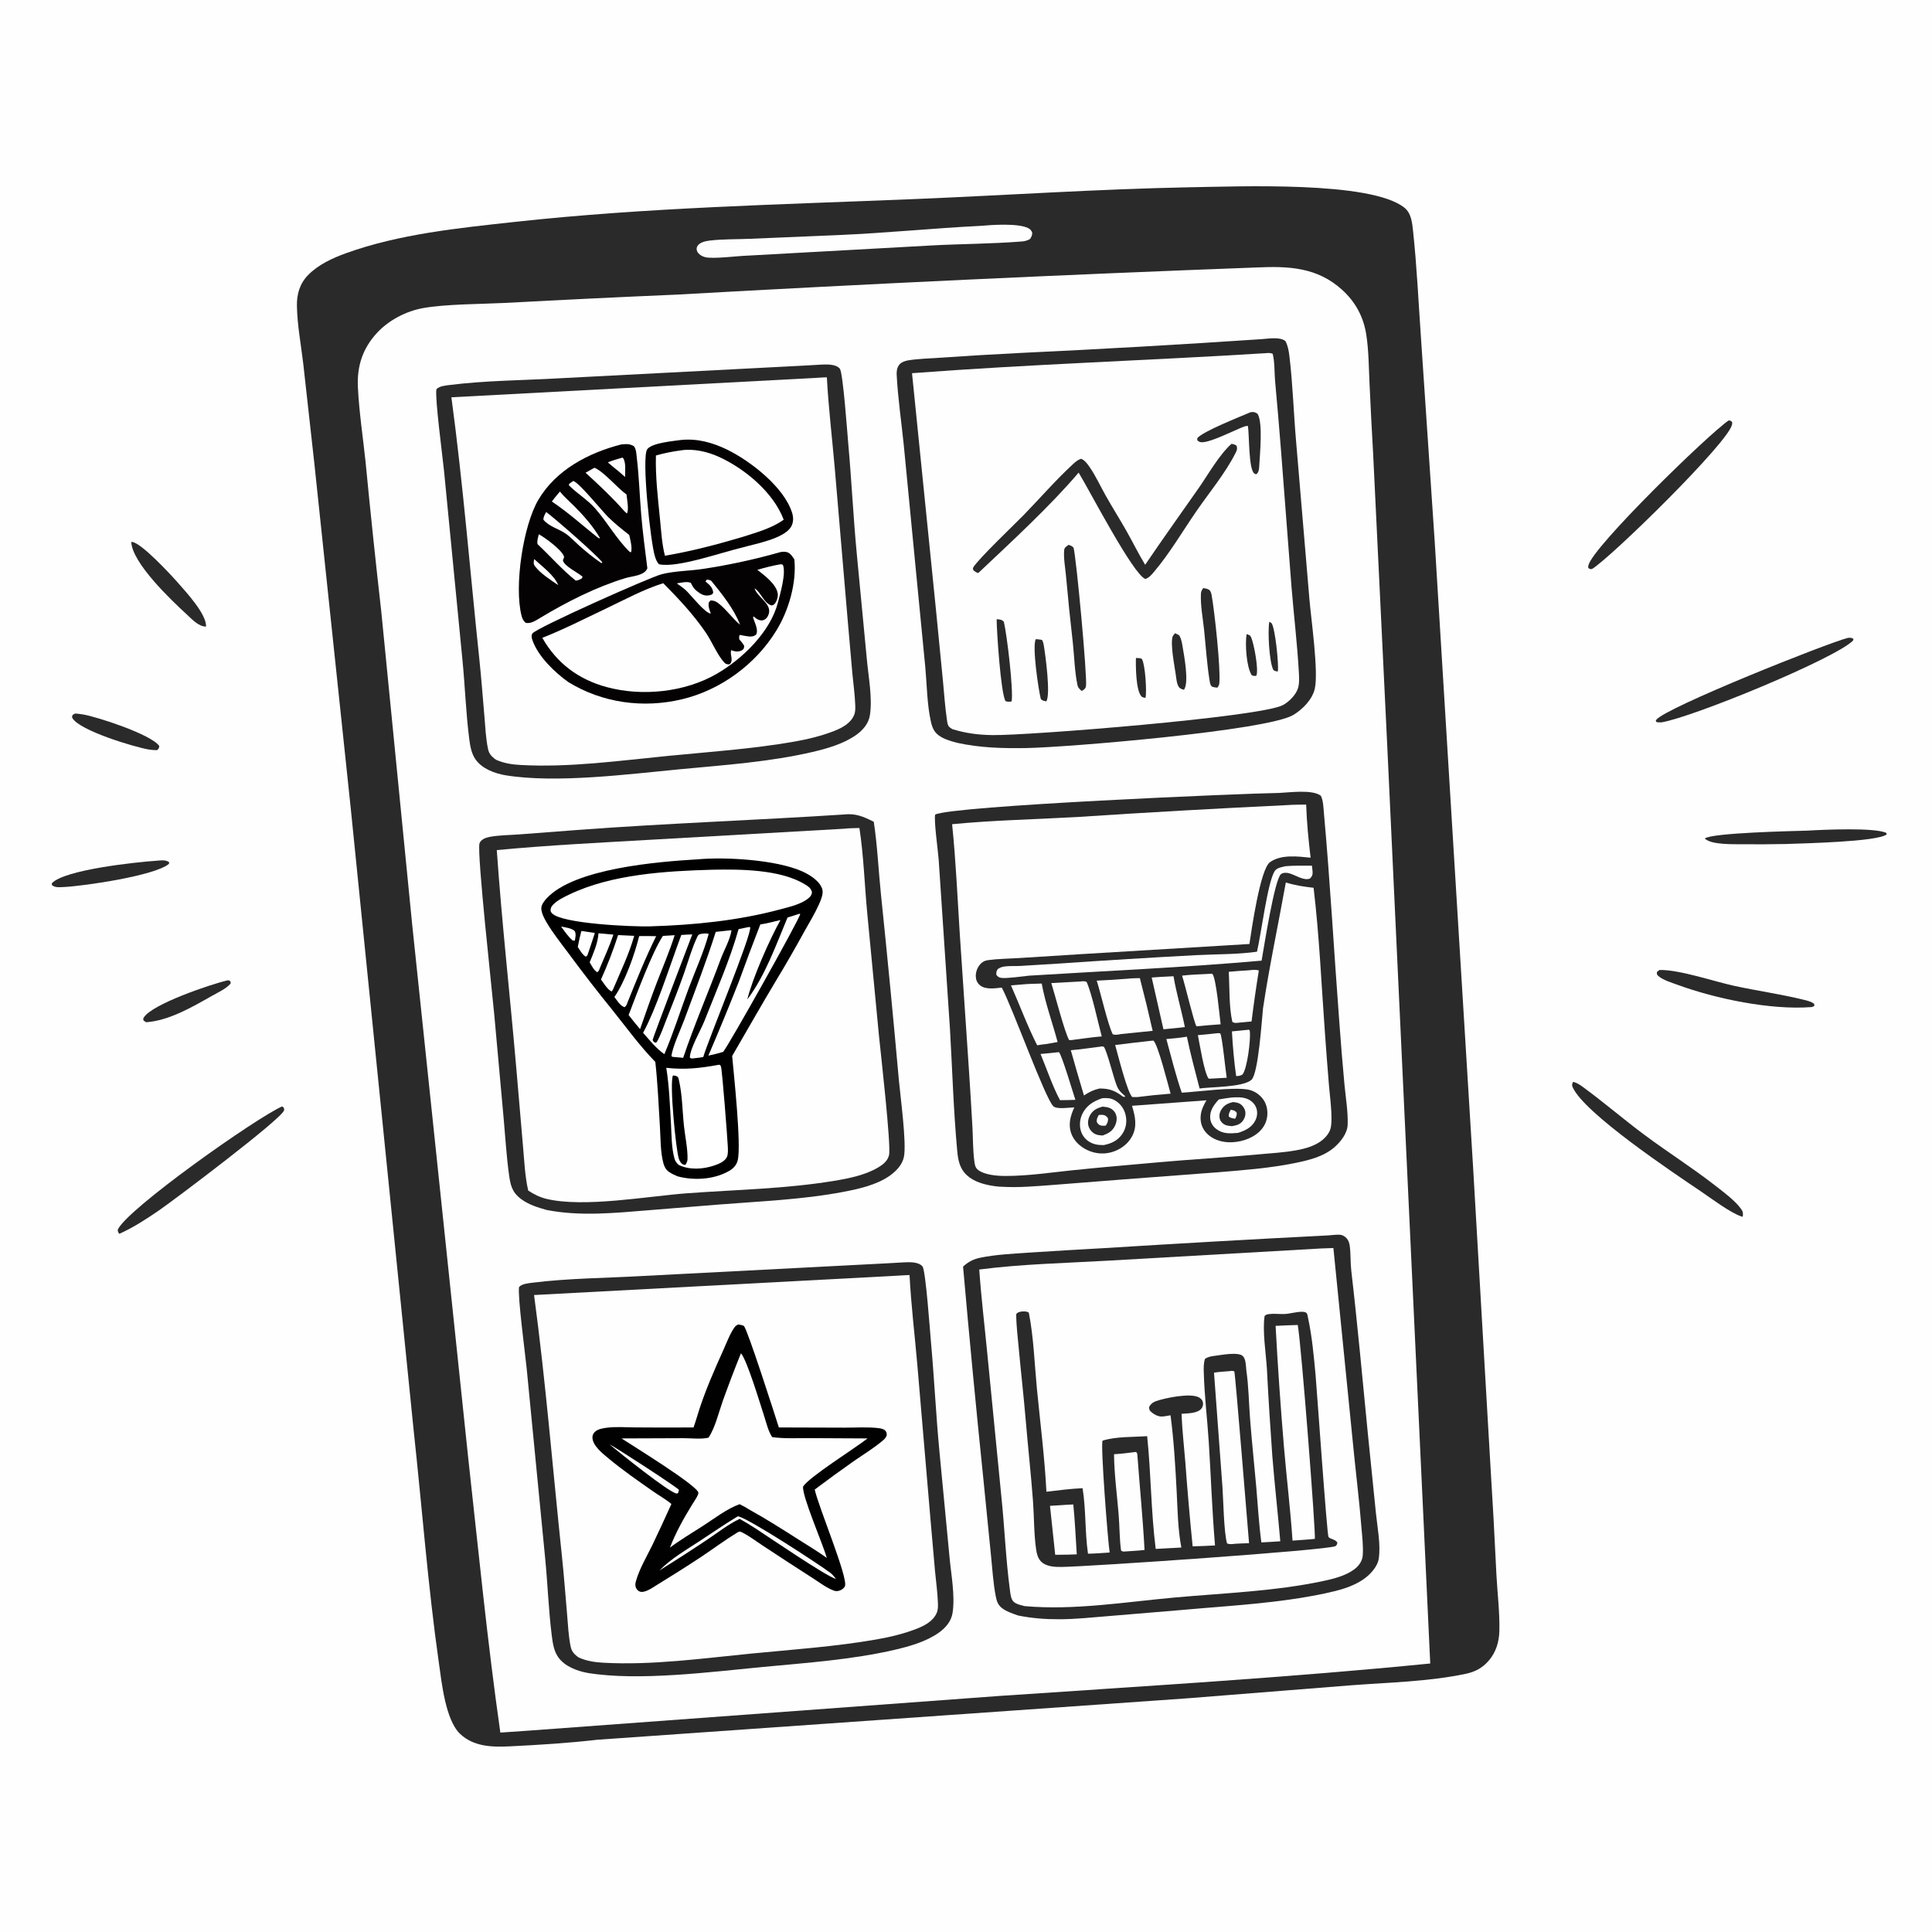 <svg width="1024" height="1024" viewBox="0 0 1024 1024" fill="none" xmlns="http://www.w3.org/2000/svg">
<rect x="0" y="0" width="1024" height="1024" fill="#808080" stroke="none"/>
<g clip-path="url(#clip0_2049_322)">
<path d="M0 0H1024V1024H0V0Z" fill="#FEFEFE"/>
<path d="M120.564 519.597L121.571 519.673C122.447 520.65 122.255 520.087 122.206 521.34C119.744 524.127 115.572 526.006 112.349 527.828C101.835 533.771 89.716 540.911 77.458 541.816L76.083 540.899C75.93 540.1 75.749 540.047 76.211 539.3C80.607 532.195 111.445 521.775 120.564 519.597Z" fill="#2A2A2A"/>
<path d="M39.828 378.174C41.209 378.281 42.583 378.445 43.951 378.665C51.361 379.892 79.97 389.169 84.395 395.354C84.326 396.632 84.163 396.643 83.285 397.604C81.801 397.581 80.324 397.503 78.858 397.254C71.02 395.919 42.347 387.268 38.408 380.655C37.992 379.957 38.274 379.668 38.467 378.948L39.828 378.174Z" fill="#2A2A2A"/>
<path d="M82.865 456.214C85.074 456.03 87.794 455.584 89.659 456.986L89.564 457.835C82.32 464.151 44.221 469.651 33.875 470.14C31.754 470.202 29.145 470.624 27.474 469.051L27.514 468.119C34.232 460.949 72.031 456.959 82.865 456.214Z" fill="#2A2A2A"/>
<path d="M69.572 287.223C69.725 287.232 69.878 287.235 70.031 287.25C74.931 287.747 90.322 304.354 94.218 308.778C98.747 313.923 109.602 325.646 109.189 332.102C105.252 332.128 101.732 328.183 98.966 325.643C90.699 318.052 70.034 298.408 69.572 287.223Z" fill="#2A2A2A"/>
<path d="M958.007 440.25C966.21 439.752 993.822 438.504 999.788 441.468L999.982 442.233C995.188 446.219 955.151 446.998 946.578 447.341C938.915 447.499 931.252 447.546 923.588 447.482C918.864 447.403 906.916 447.864 903.577 444.412C907.399 441.396 950.058 440.492 958.007 440.25Z" fill="#2A2A2A"/>
<path d="M879.535 514.112C890.12 513.876 908.294 520.171 919.46 522.582C931.542 525.191 943.909 526.935 955.898 529.867C957.883 530.352 959.852 530.809 961.53 532.025L961.654 533.171L960.379 533.747L959.915 533.786C938.484 535.42 909.165 529.339 889.098 521.957C886.101 520.854 881.244 519.429 878.892 517.239C878.069 516.472 878.183 516.23 878.197 515.179L879.535 514.112Z" fill="#2A2A2A"/>
<path d="M979.482 338.075C980.858 338.047 981.263 337.879 982.387 338.636L982.13 339.554C972.093 349.375 897.044 380.192 880.618 382.869C879.691 382.947 878.92 382.855 878.001 382.747L877.592 381.996C877.672 381.849 877.736 381.692 877.832 381.554C882.276 375.201 968.993 340.649 979.482 338.075Z" fill="#2A2A2A"/>
<path d="M833.794 573.38C835.659 573.882 837.063 574.729 838.615 575.861C849.995 584.155 860.674 593.409 871.984 601.8C883.992 610.708 896.708 618.765 908.512 627.932C913.107 631.502 919.453 636.13 922.864 640.826C923.91 642.267 923.924 643.234 923.676 644.942C923.395 644.857 923.111 644.779 922.832 644.687C917.063 642.784 906.672 634.943 901.311 631.321C887.158 621.76 839.508 590.002 833.529 576.202C832.965 574.902 833.288 574.634 833.794 573.38Z" fill="#2A2A2A"/>
<path d="M149.508 586.432L150.245 586.916C150.533 587.631 150.801 587.833 150.51 588.622C148.724 593.473 92.681 635.735 84.364 641.463C77.668 646.075 70.675 650.612 63.255 653.956C62.538 653.025 62.478 652.941 62.409 651.773C67.26 640.784 136.074 592.315 149.508 586.432Z" fill="#2A2A2A"/>
<path d="M916.214 222.851C917.285 222.929 917.277 222.96 918.065 223.699C918.109 224.312 918.142 224.324 918.007 225.034C916.215 234.417 853.954 295.404 843.792 301.592C842.59 301.577 842.716 301.815 841.792 300.9C841.782 300.267 841.749 300.248 841.93 299.527C844.426 289.611 905.171 230.399 916.214 222.851Z" fill="#2A2A2A"/>
<path d="M630.886 99.249C655.95 98.887 726.424 95.797 744.343 110.062C748.008 112.979 748.484 118.053 748.959 122.484C750.949 141.068 751.809 159.898 753.111 178.544L760.415 286.89L780.765 618.588L789.862 775.181C791.117 795.068 792.212 814.965 793.147 834.87C793.669 844.624 794.947 854.781 794.689 864.529C794.538 870.194 792.95 875.584 789.246 879.969C785.864 883.972 781.932 886.096 776.84 887.165C756.981 891.336 736.065 891.715 715.875 893.258L629.359 900.14L316.599 922.103C301.373 923.87 285.47 924.844 270.15 925.603C260.924 926.06 251.066 925.806 243.904 919.032C236.094 911.644 234.1 891.796 232.599 881.249C226.795 840.476 223.707 799.218 219.264 758.277L185.878 428.199L166.601 245.557L160.741 192.857C159.555 182.821 157.565 172.326 157.372 162.234C157.251 155.955 158.821 150.409 163.255 145.831C168.604 140.308 176.251 136.781 183.375 134.212C211.649 124.015 242.867 120.899 272.575 117.643C343.187 109.906 414.391 108.426 485.317 105.485C533.862 103.472 582.293 100.193 630.886 99.249Z" fill="#2A2A2A"/>
<path d="M519.761 119.707C525.951 119.172 539.503 118.214 544.929 120.896C546.13 121.49 546.666 122.153 547.12 123.414C547.015 124.844 546.735 125.475 545.94 126.662C544.414 127.611 543.046 127.869 541.258 128.01C525.607 129.249 509.622 129.252 493.909 130.088L396.25 135.49C391.064 135.614 378.097 137.373 373.756 136.307C372.116 135.905 370.196 134.773 369.49 133.167C369.061 132.192 369.154 131.128 369.759 130.247C371.024 128.401 373.97 127.777 376.022 127.528C383.058 126.673 390.58 126.873 397.7 126.56L444.677 124.58C469.734 123.502 494.708 120.96 519.761 119.707Z" fill="#FEFEFE"/>
<path d="M666.236 141.75C683.039 141.007 698.134 141.643 711.293 153.556C718.45 160.036 722.723 167.958 724.178 177.51C725.458 185.908 725.478 194.684 725.875 203.163C726.435 215.548 727.071 227.929 727.783 240.306L735.146 392.66L758.058 881.687C682.082 889.236 605.678 893.701 529.511 898.898L279.967 917.291C275.044 917.66 270.119 917.999 265.192 918.309C258.295 869.995 253.563 821.481 248.189 772.986L218.462 489.992L202.068 323.963C199.083 297.692 196.323 271.398 193.787 245.08C192.416 231.902 190.347 218.552 189.692 205.336C189.139 194.173 192.149 184.756 199.791 176.47C205.989 169.75 215.103 164.963 224.079 163.325C236.129 161.125 255.613 161.172 268.288 160.534C298.525 158.899 328.77 157.433 359.023 156.135C461.383 150.383 563.787 145.588 666.236 141.75Z" fill="#FEFEFE"/>
<path d="M704 654.789C705.919 654.631 707.943 654.371 709.865 654.426C711.432 654.47 712.903 655.282 713.889 656.49C714.821 657.63 715.222 659.037 715.41 660.472C715.971 664.773 715.706 669.221 716.211 673.554C719.582 702.453 722.179 731.394 725.038 760.346L729.265 801.954C730.016 809.493 731.894 818.695 730.764 826.136C730.09 830.569 725.944 834.841 722.386 837.247C716.55 841.194 709.317 843.021 702.523 844.479C677.828 849.781 651.675 851.041 626.551 853.31L587.595 856.56C579.007 857.247 570.327 858.2 561.71 858.239C554.239 858.274 546.951 857.735 539.626 856.251C536.703 855.193 533.241 854.128 530.836 852.124C528.868 850.485 528.28 848.603 527.793 846.158C526.395 839.137 526.003 831.682 525.256 824.552L521.171 783.571C517.315 746.182 513.74 708.766 510.445 671.323C513.056 668.885 515.924 667.37 519.431 666.643C527.789 664.911 536.606 664.522 545.109 663.929C558.404 663.065 571.703 662.27 585.006 661.543C624.658 659.06 664.323 656.808 704 654.789Z" fill="#2A2A2A"/>
<path d="M700.236 661.712L706.727 661.483L717.764 771.753C719.021 784.081 720.529 796.359 721.511 808.717C721.916 813.821 722.677 819.37 722.272 824.478C722.059 827.155 720.484 829.567 718.448 831.253C713.82 835.085 706.93 836.792 701.174 838.013C675.791 843.396 648.827 844.361 622.998 846.68C596.743 849.036 569.465 853.614 543.143 851.284C541.305 850.816 538.804 850.317 537.338 849.044C535.743 847.661 535.524 844.57 535.252 842.533C533.055 826.123 532.446 809.263 530.697 792.758L523.289 717.377C521.855 702.559 520.06 687.722 519.02 672.873C541.453 669.961 564.536 669.482 587.132 668.185L700.236 661.712Z" fill="#FEFEFE"/>
<path d="M541.46 695.109C543.034 695.102 543.915 694.896 545.288 695.708C547.85 708.598 548.287 722.565 549.551 735.672C551.31 753.913 553.695 772.356 554.622 790.644C561.021 789.91 567.346 789.053 573.789 788.77C575.639 800.189 574.985 812.004 576.661 823.489C580.481 823.452 584.334 823.096 588.149 822.865C587.264 817.787 583.223 765.898 584.379 763.58C591.287 761.346 600.68 761.71 608.02 761.194C610.091 781.027 610.042 801.127 612.546 820.961L626.141 820.219C624.282 810.56 624.177 800.574 623.67 790.771C622.969 777.217 622.184 763.588 620.405 750.127C618.953 750.379 617.431 750.704 615.96 750.786C613.561 750.92 611.148 749.355 609.493 747.76C609.155 746.79 608.76 746.217 609.337 745.233C610.06 744.002 611.279 743.156 612.594 742.68C617.309 740.975 630.981 738.152 635.445 740.641C636.512 741.236 637.33 742.026 637.568 743.273C637.779 744.377 637.525 745.661 636.809 746.541C634.596 749.262 629.425 749.058 626.245 749.358C626.552 757.804 627.549 766.288 628.228 774.714C629.328 789.691 630.628 804.65 632.128 819.592C636.081 819.499 640.032 819.339 643.98 819.112C642.445 800.922 641.842 782.661 640.68 764.444C639.896 752.148 638.363 739.822 638.035 727.51C637.972 725.12 637.873 722.523 638.675 720.245C640.223 719.11 642.083 718.836 643.946 718.606C647.173 718.207 656.431 716.363 658.773 718.789C660.359 720.432 660.348 723.946 660.559 726.12C661.813 734.7 661.915 743.686 662.586 752.356C663.515 764.365 664.816 776.345 665.862 788.346C666.708 798.048 667.247 807.858 668.55 817.509C671.892 817.384 675.24 817.116 678.579 816.91C677.286 801.88 675.576 786.886 674.366 771.85C673.25 756.487 672.294 741.114 671.499 725.731C671.011 717.465 669.015 705.255 670.287 697.426C671.109 696.779 671.57 696.618 672.648 696.483C675.304 696.15 678.106 696.559 680.79 696.451C684.075 696.319 687.402 695.097 690.698 695.296C693.046 695.438 692.887 696.677 693.31 698.625C695.385 708.201 696.362 718.86 697.273 728.663C697.825 734.611 703.344 813.849 704.138 814.659C705.331 815.878 707.407 815.739 708.781 817.445C708.789 818.686 708.633 818.56 707.9 819.471C703.596 821.688 577.709 830.303 562.853 830.511C559.11 830.564 554.436 830.424 551.67 827.522C550.083 825.857 549.517 823.58 549.191 821.37C547.956 812.999 548.137 804.022 547.505 795.548C546.436 781.211 544.848 766.879 543.637 752.546C542.562 739.818 541.097 727.127 539.938 714.406C539.399 708.495 538.639 702.481 538.615 696.545C539.438 695.392 540.147 695.477 541.46 695.109Z" fill="#2A2A2A"/>
<path d="M561.914 797.798C564.221 797.592 566.551 797.522 568.865 797.396C569.763 806.162 570.131 815.034 570.713 823.83L566.125 823.991L559.283 824.075L556.51 798.132L561.914 797.798Z" fill="#FEFEFE"/>
<path d="M600.87 769.706C601.187 769.594 601.871 769.61 602.216 769.588C602.717 770.425 602.756 770.229 602.813 771C604.055 787.808 605.731 804.69 606.628 821.51C603.32 821.91 599.948 822.053 596.623 822.296C595.403 822.343 595.266 822.527 594.19 821.841C593.324 815.534 593.424 809.025 592.903 802.669C592.036 792.111 590.554 781.357 590.461 770.768C593.96 770.565 597.397 770.17 600.87 769.706Z" fill="#FEFEFE"/>
<path d="M651.734 726.729C652.721 726.532 653.227 726.529 654.192 726.826C654.771 727.944 661.137 808.01 662.025 817.933C659.64 817.957 657.259 818.096 654.877 818.212C653.312 818.37 651.863 818.669 650.367 818.045C648.659 812.241 648.417 795.197 647.941 788.376L643.45 727.544C646.166 727.083 648.989 726.967 651.734 726.729Z" fill="#FEFEFE"/>
<path d="M676.095 702.732C679.995 702.48 683.928 702.422 687.835 702.271C689.75 712.765 697.571 814.226 696.868 815.633C692.955 816.054 688.995 816.256 685.069 816.557C683.966 800.145 681.968 783.784 680.565 767.393C678.747 745.862 677.257 724.308 676.095 702.732Z" fill="#FEFEFE"/>
<path d="M677.945 420.273C683.52 420.052 695.576 418.302 700.074 421.765C701.382 424.368 701.43 427.936 701.69 430.803C705.046 467.807 707.059 504.987 709.892 542.042C710.682 552.986 711.582 563.921 712.592 574.847C713.25 581.768 714.518 589.124 714.293 596.071C714.144 600.685 710.646 605.093 707.331 608.004C701.498 613.126 693.41 615.016 686.005 616.507C672.743 619.178 658.971 620.226 645.5 621.328L594.692 625.169L557.96 628.053C549.15 628.7 540.208 629.525 531.375 629.025C528.579 628.991 525.536 628.51 522.815 627.875C517.788 626.702 512.689 624.426 509.951 619.811C508.109 616.706 507.64 613.206 507.318 609.682C505.372 588.441 504.741 566.892 503.515 545.585L497.518 455.618C497.206 451.185 494.904 434.879 495.664 431.759C504.466 427.077 659.215 420.516 677.945 420.273Z" fill="#2A2A2A"/>
<path d="M661.981 545.768C662.496 546.272 662.342 545.975 662.441 546.798C662.945 551.017 661.074 566.376 658.537 569.538C657.283 570.199 656.602 570.348 655.185 570.324C654.063 562.519 653.389 554.537 652.94 546.663L661.981 545.768Z" fill="#FEFEFE"/>
<path d="M560.521 557.736L561.283 557.67C562.877 559.396 568.633 578.932 569.978 582.938C567.264 583.081 564.538 583.073 561.82 583.11C557.728 575.452 554.859 566.664 551.507 558.626C554.513 558.41 557.522 558.041 560.521 557.736Z" fill="#FEFEFE"/>
<path d="M644.327 547.715C645.264 547.539 645.808 547.565 646.738 547.66C647.808 549.172 649.579 567.837 650.185 571.231L641.05 571.736L640.546 571.624C638.159 568.277 635.878 553.36 634.895 548.656C638.042 548.411 641.187 548.037 644.327 547.715Z" fill="#FEFEFE"/>
<path d="M614.97 517.789L621.991 517.425C623.503 526.497 626.195 535.343 627.996 544.363L623.61 544.861L616.644 545.545L610.424 518.11L614.97 517.789Z" fill="#FEFEFE"/>
<path d="M661.733 514.299C663.547 514.107 665.451 513.792 667.21 514.388C665.755 523.369 664.468 532.375 663.348 541.404L657.126 541.98C655.628 542.096 654.389 542.496 653.15 541.581C651.326 533.327 651.763 523.565 651.268 515.085C654.751 514.744 658.239 514.482 661.733 514.299Z" fill="#FEFEFE"/>
<path d="M652.822 581.699C655.529 581.516 658.658 581.401 661.198 582.494C663.268 583.385 664.985 584.96 665.802 587.088C666.645 589.284 666.42 591.733 665.378 593.821C663.488 597.608 660.056 599.179 656.232 600.452C652.008 600.808 648.165 601.119 644.582 598.332C642.756 596.911 641.564 594.865 641.417 592.538C641.167 588.565 643.443 585.487 646.016 582.734C648.263 582.275 650.55 582.01 652.822 581.699Z" fill="#FEFEFE"/>
<path d="M653.612 584.099C654.805 584.271 656.098 584.402 657.155 585.024C658.5 585.815 659.582 587.282 659.953 588.791C660.374 590.503 659.89 592.359 658.911 593.796C657.413 595.995 655.405 596.469 652.914 596.898C651.711 596.763 650.385 596.672 649.273 596.164C648.116 595.635 646.96 594.494 646.589 593.252C646.054 591.463 646.342 589.786 647.29 588.208C648.802 585.691 650.85 584.739 653.612 584.099Z" fill="#2A2A2A"/>
<path d="M652.333 588.198C653.934 588.53 654.314 588.457 655.464 589.689C655.651 591.049 655.238 591.726 654.684 592.931C653.308 592.754 652.395 592.663 651.256 591.779C651.136 590.233 651.662 589.573 652.333 588.198Z" fill="#FEFEFE"/>
<path d="M639.947 516.217C640.811 516.12 641.656 516.129 642.526 516.119C644.603 518.098 646.416 538.753 646.956 542.903C642.68 543.191 638.41 543.544 634.145 543.963C632.757 541.709 628.147 521.993 626.519 517.11C630.958 516.564 635.481 516.459 639.947 516.217Z" fill="#FEFEFE"/>
<path d="M583.355 554.726C584.161 554.533 584.313 554.595 585.079 554.816C586.971 557.691 590.103 571.021 592.032 575.744C592.869 577.794 593.961 578.861 595.592 580.302C596.338 580.961 596.158 580.557 596.25 581.42C595.144 581.227 595.446 581.42 594.666 580.848C590.958 578.124 588.106 577.026 583.493 576.934L582.784 576.926C579.571 577.663 577.257 578.768 574.526 580.631C572.117 572.658 569.793 564.662 567.552 556.641C572.813 556.195 578.111 555.373 583.355 554.726Z" fill="#FEFEFE"/>
<path d="M541.603 521.789C545.073 521.432 548.642 521.438 552.131 521.302C554.016 531.723 557.811 542.025 560.558 552.275C558.675 552.661 556.769 552.965 554.876 553.306C553.153 553.465 551.444 553.758 549.733 554.019C544.518 543.796 540.509 532.755 535.826 522.262L541.603 521.789Z" fill="#FEFEFE"/>
<path d="M584.24 582.064C586.649 581.889 588.689 581.949 590.847 583.172C593.836 584.866 595.783 587.6 596.584 590.929C597.428 594.438 596.849 598.082 594.802 601.071C592.394 604.587 589.106 606.062 585.058 606.908C583.162 606.918 581.349 606.847 579.542 606.207C576.67 605.189 574.396 603.196 573.227 600.359C571.962 597.287 572.178 593.555 573.574 590.566C575.737 585.935 579.57 583.642 584.24 582.064Z" fill="#FEFEFE"/>
<path d="M584.313 586.536C585.534 586.615 586.767 586.766 587.928 587.183C588.121 587.254 588.309 587.334 588.494 587.425C588.678 587.515 588.857 587.614 589.032 587.723C589.206 587.832 589.374 587.949 589.536 588.075C589.699 588.201 589.854 588.335 590.003 588.477C590.151 588.618 590.292 588.767 590.425 588.924C590.558 589.08 590.683 589.242 590.8 589.411C590.917 589.58 591.024 589.755 591.123 589.935C591.222 590.115 591.311 590.3 591.391 590.489C592.227 592.496 591.866 594.791 590.945 596.703C589.51 599.683 587.41 600.725 584.43 601.847C583.183 601.753 581.91 601.684 580.74 601.196C579.023 600.48 577.595 598.872 577.012 597.115C576.334 595.074 576.742 592.834 577.801 590.997C579.343 588.32 581.458 587.373 584.313 586.536Z" fill="#2A2A2A"/>
<path d="M582.386 590.95C583.149 590.908 584.014 590.817 584.769 590.943C586.064 591.158 586.564 591.766 587.282 592.773C587.384 594.453 586.924 595.216 586.097 596.592C585.346 596.638 584.479 596.734 583.738 596.6C582.414 596.36 581.955 595.69 581.287 594.628C581.218 593.047 581.641 592.273 582.386 590.95Z" fill="#FEFEFE"/>
<path d="M572.634 520.214C573.912 520.047 574.629 519.974 575.89 520.375C578.82 526.867 581.873 541.656 583.946 549.313C578.678 549.734 573.366 550.58 568.117 551.238C567.799 551.329 567.03 551.263 566.686 551.261C564.54 548.008 559.022 526.817 557.218 521.043C562.355 520.73 567.493 520.453 572.634 520.214Z" fill="#FEFEFE"/>
<path d="M609.362 551.72L611.267 551.531C613.6 552.915 619.207 575.348 620.442 579.668C614.514 580.115 608.602 580.719 602.706 581.482L600.21 581.473C597.672 579.807 592.388 558.503 591.065 553.893C597.158 553.113 603.257 552.389 609.362 551.72Z" fill="#FEFEFE"/>
<path d="M598.031 518.708C600.027 518.459 602.133 518.507 604.148 518.429C606.563 527.705 608.826 537.018 610.937 546.368L594.25 548.058C592.693 548.329 591.319 548.698 589.77 548.192C587.137 542.82 583.507 526.743 581.287 519.768C586.874 519.513 592.456 519.159 598.031 518.708Z" fill="#FEFEFE"/>
<path d="M681.514 459.091C686.056 458.673 690.791 458.885 695.358 458.836C695.476 459.789 695.61 460.752 695.678 461.711C695.813 463.586 695.581 464.22 694.361 465.628C691.055 467.024 686.511 463.694 683.207 462.833C681.852 462.479 680.173 462.432 678.987 463.283C675.557 465.743 669.818 502.749 668.677 509.164C627.68 512.787 586.457 514.571 545.378 517.124C542.093 517.455 533.397 518.724 530.691 518.295C529.348 518.082 528.893 517.711 528.086 516.667C528.021 515.131 528.05 514.959 528.823 513.634C530.028 512.837 531.043 512.434 532.487 512.248C535.157 511.903 537.964 512.116 540.662 511.975L561.504 510.695C585.672 509.017 609.852 507.535 634.043 506.248C644.63 505.689 655.747 505.917 666.229 504.428C668.422 495.195 671.826 467.782 675.55 461.792C676.757 459.851 679.445 459.561 681.514 459.091Z" fill="#FEFEFE"/>
<path d="M682.371 426.718C685.649 426.458 689.002 426.513 692.293 426.441C692.599 435.766 693.543 445.338 694.647 454.602C687.853 453.912 679.093 452.75 673.135 456.956C667.911 460.645 663.353 492.861 662.222 500.337L572.471 505.746L539.833 507.805C534.544 508.145 529.034 508.159 523.798 508.876C522.369 509.072 521.134 509.533 520.071 510.53C518.2 512.287 517.121 514.914 517.191 517.48C517.242 519.324 517.887 520.904 519.309 522.13C522.28 524.69 527.421 523.815 530.965 523.443C536.637 534.042 554.085 582.581 558.32 586.356C560.24 588.068 566.752 587.011 569.421 586.931C567.682 590.694 566.439 594.624 567.241 598.802C568.05 603.015 570.902 606.418 574.511 608.607C578.886 611.261 584.092 612.093 589.037 610.72C593.61 609.449 597.784 606.507 600.028 602.261C602.889 596.847 601.637 591.606 599.994 586.094L639.458 583.189C637.897 585.779 636.632 588.42 636.382 591.472C636.099 594.915 637.094 598.006 639.459 600.549C642.416 603.729 646.808 605.236 651.069 605.415C656.77 605.654 663.211 603.788 667.438 599.839C670.239 597.223 671.792 593.762 671.747 589.92C671.705 586.337 670.469 583.208 667.811 580.751C666.029 579.103 663.718 577.883 661.318 577.473C653.443 576.13 635.113 578.616 626.36 579.153C623.152 569.858 620.771 560.21 618.19 550.723C621.853 550.438 625.446 550.047 629.074 549.473C630.988 558.695 633.449 567.797 635.808 576.913C642.176 576.014 658.658 576.325 663.282 572.344C666.926 569.205 668.78 540.711 669.427 534.437C672.773 512.072 677.529 489.986 681.512 467.733C686.364 469.251 691.192 469.982 696.233 470.551C699.292 496.253 700.397 522.355 702.295 548.166C702.942 557.29 703.644 566.41 704.4 575.525C704.896 581.304 705.748 587.24 705.707 593.031C705.688 595.765 705.599 598.34 704.073 600.703C700.676 605.963 694.336 608.24 688.463 609.409C681.169 610.86 673.488 611.244 666.081 611.926C648.734 613.525 631.34 614.494 613.989 616.034C598.688 617.391 583.368 618.713 568.09 620.303C556.351 621.524 544.382 623.334 532.572 623.281C528.413 623.262 521.875 622.735 518.512 620.165C516.885 618.922 516.676 617.411 516.423 615.496C515.65 609.655 515.728 603.673 515.429 597.792C514.918 587.774 514.222 577.76 513.596 567.749L508.715 495.201C507.478 475.75 506.632 456.239 504.636 436.845C526.531 434.711 548.726 434.298 570.691 433.048C607.898 430.595 645.125 428.485 682.371 426.718Z" fill="#FEFEFE"/>
<path d="M447.128 431.709C453.488 430.969 457.555 432.775 463.124 435.557C465.034 448.172 465.59 461.046 466.894 473.742C470.303 506.594 473.476 539.469 476.415 572.367C477.215 581.173 480.591 605.909 479.092 613.188C478.206 617.489 474.802 620.927 471.325 623.331C464.502 628.048 455.242 630.136 447.236 631.674C425.404 635.869 402.445 636.705 380.295 638.488L343.652 641.463C325.824 642.906 307.378 644.785 289.695 641.3C285.016 640.006 280.086 638.442 276.164 635.496C271.319 631.858 270.534 628.082 269.76 622.411C268.415 612.562 267.827 602.53 266.931 592.627L261.937 537.447C260.915 526.168 252.712 452.059 254.137 447.009C254.262 446.567 254.653 446.014 254.949 445.698C256.181 444.388 258.137 443.816 259.852 443.51C264.804 442.623 270.237 442.628 275.276 442.246L306.262 439.886C353.153 436.382 400.194 434.747 447.128 431.709Z" fill="#2A2A2A"/>
<path d="M447.294 439.25C449.995 438.93 452.788 438.959 455.507 438.858C457.786 453.636 458.232 469.091 459.656 483.994L465.864 548.887C466.752 557.8 472.42 607.262 471.199 612.255C470.441 615.358 468.037 617.228 465.404 618.796C458.567 622.867 449.86 624.582 442.116 625.868C416.623 630.103 390.248 630.552 364.509 632.43C343.457 633.966 309.515 640.247 289.565 635.41C285.947 634.498 283.044 633.047 279.965 631.015C278.204 623.432 277.878 614.952 277.173 607.196L273.503 564.494C270.198 526.528 265.958 488.585 263.307 450.572C290.619 447.965 318.134 446.637 345.523 445.048L447.294 439.25Z" fill="#FEFEFE"/>
<path d="M668.739 179.75C672.28 179.501 678.502 178.4 681.334 180.814C682.595 183.275 683.059 185.853 683.391 188.573C685.209 203.477 685.626 218.688 686.934 233.663L694.007 317.435C694.906 328.099 698.933 356.083 696.865 365.038C695.537 370.788 690.497 375.864 685.569 378.89C672.024 387.207 565.57 396.169 543.509 396.494C531.28 396.675 519.409 396.361 507.397 393.726C504.587 393.011 501.385 392.079 498.872 390.641C495.519 388.724 494.264 386.33 493.43 382.66C491.335 373.441 491.291 362.903 490.41 353.443L485.312 300.97L478.998 235.676C477.741 223.465 475.913 211.028 475.262 198.789C475.158 196.837 475.385 195.005 476.559 193.394C477.546 192.038 479.651 191.283 481.238 191.02C486.959 190.071 493.133 189.991 498.926 189.568C512.633 188.614 526.348 187.793 540.071 187.105C582.985 185.088 625.874 182.637 668.739 179.75Z" fill="#2A2A2A"/>
<path d="M670.452 187.215C672.051 187.128 673.111 186.859 674.57 187.559C675.672 192.026 675.423 197.369 675.828 201.983C676.962 214.254 678.009 226.532 678.968 238.818L684.532 311.169C685.753 326.048 687.544 340.973 688.394 355.87C688.55 358.599 688.793 362.02 688.003 364.644C686.912 368.272 683.17 372.061 679.861 373.761C667.479 380.125 545.37 389.854 526.21 389.616C518.674 389.523 511.917 388.685 504.716 386.436C504.263 386.162 503.827 385.862 503.41 385.537C502.161 384.555 502.08 382.742 501.86 381.262C500.864 374.568 500.448 367.708 499.787 360.968L496.065 323.017L483.389 197.805C545.669 193.061 608.12 191.096 670.452 187.215Z" fill="#FEFEFE"/>
<path d="M672.744 329.591C673.225 329.835 673.741 329.972 674.043 330.444C675.916 333.375 677.834 352.08 677.289 355.87C676.226 355.834 675.794 355.716 674.918 355.109C672.661 350.883 671.874 334.584 672.744 329.591Z" fill="#2A2A2A"/>
<path d="M660.724 336.11C660.891 336.158 661.062 336.195 661.225 336.253C662.346 336.649 662.671 336.747 663.159 337.868C664.614 341.211 667.245 355.029 665.879 358.171C664.825 358.326 664.39 358.323 663.428 357.853C660.593 353.402 659.856 341.28 660.724 336.11Z" fill="#2A2A2A"/>
<path d="M602.067 348.744C602.489 348.754 603.034 348.76 603.442 348.803C604.117 348.875 604.93 348.812 605.299 349.443C606.967 352.292 607.917 366.613 607.135 369.889C606.485 369.739 605.601 369.707 605.108 369.225C602.006 366.189 601.936 353.132 602.067 348.744Z" fill="#2A2A2A"/>
<path d="M622.808 335.631C623.675 335.95 624.282 336.302 625.058 336.789C626.088 338.561 626.426 340.489 626.759 342.489C627.614 347.622 630.33 361.63 627.532 365.609C626.701 365.373 626.067 365.206 625.358 364.685C623.74 363.495 623.434 359.406 623.17 357.49C622.545 352.956 620.189 341.406 621.545 337.298C621.692 336.852 622.496 336.043 622.808 335.631Z" fill="#2A2A2A"/>
<path d="M548.992 338.773C550.104 338.821 551.154 338.964 552.252 339.147C552.856 340.086 553.034 340.879 553.218 341.965C554.101 347.152 556.961 368.397 554.542 371.742C553.372 371.474 552.479 371.419 551.654 370.479C550.446 365.9 546.946 342.303 548.992 338.773Z" fill="#2A2A2A"/>
<path d="M528.25 328.189C529.886 328.336 530.907 328.309 532.063 329.552C533.708 336.358 537.194 365.704 536.194 371.771C534.957 371.932 534.21 372.061 533 371.646C530.466 368.157 528.222 334.062 528.25 328.189Z" fill="#2A2A2A"/>
<path d="M637.725 311.708C639.081 311.891 639.885 312.017 641.08 312.747C641.879 313.751 642.023 314.537 642.243 315.77C643.791 324.445 647.053 354.623 646.261 362.242C646.166 363.156 645.767 363.743 645.25 364.474C644.153 364.423 643.326 364.263 642.287 363.911C641.411 362.931 641.316 361.997 641.113 360.741C639.689 351.965 639.13 342.834 638.21 333.978C637.565 327.776 636.207 320.849 636.519 314.659C636.582 313.407 637.015 312.711 637.725 311.708Z" fill="#2A2A2A"/>
<path d="M662.862 218.468C664.637 218.276 665.162 218.385 666.583 219.38C669.443 224.312 667.76 240.586 667.435 246.742C667.349 248.361 667.289 250.14 666 251.284C665.19 251.243 665.346 251.38 664.742 250.896C661.726 248.484 662.192 230.277 661.415 225.772C660.168 225.611 658.468 226.503 657.266 226.953C652.673 228.884 641.901 234.199 637.452 234.391C636.11 234.449 635.615 234.264 634.615 233.405L634.562 232.279C637.442 228.652 657.093 220.963 662.862 218.468Z" fill="#2A2A2A"/>
<path d="M566.386 288.774C567.529 289.151 568.159 289.401 569.002 290.274C570.461 295.385 576.393 359.18 575.589 363.678C575.32 365.181 574.488 365.455 573.349 366.247C573.155 366.075 572.956 365.909 572.767 365.731C571.91 364.923 571.343 364.341 571.092 363.16C569.563 355.968 569.407 347.865 568.607 340.522C567.246 328.718 566.038 316.898 564.983 305.062C564.609 300.842 563.618 295.663 564.047 291.51C564.198 290.043 565.32 289.59 566.386 288.774Z" fill="#2A2A2A"/>
<path d="M652.722 235.241C653.895 235.396 654.477 235.58 655.445 236.265C655.908 237.987 655.572 238.709 654.775 240.277C649.38 250.902 641.039 260.915 634.256 270.74C626.951 281.32 619.869 293.438 611.583 303.172C610.296 304.684 609.019 306.22 607.084 306.863C600.661 304.737 577.22 259.503 571.701 250.486C556.714 268.173 535.607 287.573 518.518 303.701C517.422 303.497 516.805 302.947 515.936 302.28C515.76 301.646 515.496 301.362 515.841 300.75C518.248 296.488 538.166 277.517 542.606 272.946C551.24 264.055 559.431 254.584 568.528 246.165C569.883 244.91 571.228 243.698 573.032 243.167C574.843 243.847 576.273 245.762 577.351 247.301C580.669 252.041 583.205 257.646 586.059 262.71C589.632 269.048 593.527 275.202 597.111 281.534C600.455 287.442 603.421 293.548 606.962 299.344C616.26 285.65 625.868 272.206 635.357 258.648C640.447 251.373 646.209 241.025 652.722 235.241Z" fill="#2A2A2A"/>
<path d="M426.629 193.75C429.416 193.573 432.203 193.414 434.991 193.272C437.95 193.128 443.039 192.832 445.146 195.452C446.83 197.546 449.167 230.482 449.611 235.389C451.369 254.795 452.272 274.272 454.124 293.657L459.453 349.503C460.295 358.777 462.473 369.82 461.082 378.995C460.396 383.524 457.344 387.026 453.693 389.597C447.088 394.247 438.437 396.739 430.671 398.551C407.981 403.847 383.795 405.5 360.617 407.7C332.977 410.324 294.785 415.309 267.8 410.893C262.075 409.888 255.505 407.424 252.052 402.526C249.834 399.38 249.168 395.272 248.69 391.523C246.922 377.659 246.472 363.496 245.085 349.568L235.346 249.589C234.572 241.894 230.437 210.826 231.308 206.301C232.86 204.633 236.048 204.347 238.235 204.071C257.473 201.643 277.482 201.6 296.868 200.48L426.629 193.75Z" fill="#2A2A2A"/>
<path d="M432.311 200.294C434.286 200.133 436.276 200.076 438.255 199.979C439.092 215.837 441.005 231.682 442.386 247.503L449.336 329.18L451.773 356.977C452.291 362.463 453.093 368.013 453.287 373.518C453.354 375.433 453.432 377.277 452.658 379.069C450.778 383.424 446.346 385.76 442.148 387.416C435.287 390.121 427.882 391.867 420.631 393.135C398.911 396.935 376.293 398.471 354.334 400.619C328.603 403.136 301.831 406.899 275.968 405.461C271.361 405.205 267.23 404.592 262.979 402.718C262.566 402.458 262.593 402.486 262.133 402.129C260.366 400.758 259.18 399.328 258.697 397.107C257.482 391.512 257.255 385.544 256.761 379.845C255.875 369.624 255.119 359.375 254.04 349.173C249.158 303.011 245.454 256.574 239.252 210.574L432.311 200.294Z" fill="#FEFEFE"/>
<path d="M470.441 669.567C473.228 669.391 476.015 669.232 478.803 669.09C481.762 668.946 486.851 668.649 488.958 671.269C490.642 673.363 492.979 706.3 493.423 711.207C495.181 730.613 496.084 750.09 497.936 769.475L503.265 825.32C504.107 834.594 506.285 845.637 504.894 854.812C504.208 859.341 501.156 862.843 497.505 865.414C490.9 870.064 482.249 872.556 474.483 874.368C451.793 879.664 427.607 881.318 404.429 883.518C376.789 886.142 338.597 891.127 311.612 886.711C305.887 885.706 299.317 883.242 295.864 878.344C293.646 875.198 292.98 871.09 292.502 867.341C290.734 853.477 290.284 839.313 288.897 825.385L279.158 725.407C278.384 717.712 274.249 686.643 275.12 682.118C276.672 680.45 279.86 680.164 282.047 679.888C301.285 677.46 321.294 677.417 340.68 676.297L470.441 669.567Z" fill="#2A2A2A"/>
<path d="M476.123 676.112C478.098 675.951 480.088 675.894 482.067 675.797C482.904 691.655 484.817 707.5 486.198 723.321L493.148 804.997L495.585 832.794C496.103 838.28 496.905 843.831 497.099 849.336C497.166 851.251 497.244 853.095 496.47 854.887C494.59 859.242 490.158 861.577 485.96 863.233C479.099 865.938 471.694 867.685 464.443 868.953C442.723 872.753 420.105 874.288 398.146 876.436C372.415 878.953 345.643 882.717 319.78 881.279C315.173 881.023 311.042 880.409 306.791 878.535C306.378 878.275 306.405 878.304 305.945 877.947C304.178 876.576 302.992 875.145 302.509 872.924C301.294 867.329 301.067 861.362 300.573 855.663C299.687 845.442 298.931 835.193 297.852 824.991C292.97 778.829 289.266 732.392 283.064 686.392L476.123 676.112Z" fill="#FEFEFE"/>
<path d="M391.226 702C392.432 702.131 393.218 702.292 394.316 702.802C396.35 705.167 410.547 749.456 412.811 756.577L447.712 756.685C453.631 756.7 460.05 756.228 465.917 756.977C467.059 757.123 468.403 757.404 469.225 758.285C469.982 759.095 469.937 759.655 470 760.69C469.58 761.777 469.188 762.4 468.304 763.168C463.502 767.346 457.793 770.769 452.561 774.397C445.572 779.317 438.66 784.344 431.825 789.478C433.735 798.529 449.777 836.623 447.81 840.757C447.255 841.922 446.027 842.739 444.815 843.097C443.828 843.389 442.888 843.392 441.917 843.038C438.143 841.668 434.217 838.65 430.831 836.49C422.071 830.873 413.349 825.198 404.665 819.463C400.97 817.067 396.995 813.971 393.047 812.08C392.115 811.634 392.033 811.745 391.101 812.074C384.528 816.069 378.346 820.684 371.953 824.958C364.008 830.27 355.759 835.36 347.631 840.405C345.585 841.675 341.621 844.449 339.152 843.579C338.187 843.239 337.454 842.468 337.064 841.533C336.55 840.298 336.737 839.189 337.087 837.951C338.934 831.42 342.836 824.924 345.81 818.823C349.238 811.633 352.588 804.407 355.86 797.145C352.944 794.664 349.317 792.679 346.166 790.474C338.21 784.908 330.026 779.218 322.554 773.013C319.469 770.452 314.208 766.379 314.005 762.026C313.945 760.741 314.442 759.742 315.359 758.872C316.885 757.423 319.58 756.995 321.568 756.733C326.485 756.084 331.906 756.537 336.872 756.558C347.112 756.642 357.351 756.649 367.59 756.581C368.762 753.352 369.672 749.986 370.745 746.718C374.255 736.036 378.77 725.793 383.385 715.553C385.161 711.612 386.831 707.005 389.317 703.485C389.844 702.74 390.426 702.406 391.226 702Z" fill="#010101"/>
<path d="M323.132 765.626C325.066 766.259 358.903 788.301 359.867 789.655L359.421 791.335L358.71 791.625C354.972 791.393 327.861 769.541 323.132 765.626Z" fill="#FEFEFE"/>
<path d="M391.055 803.674C391.123 803.681 391.191 803.682 391.257 803.696C397.075 804.945 433.988 829.051 440.061 833.615C441.279 834.53 442.181 835.699 443.099 836.901C438.125 835.629 406.757 814.219 400.652 810.238C397.816 808.422 394.971 806.673 392.032 805.029C386.085 807.839 380.468 812.281 375.004 815.938C366.601 821.552 358.109 827.028 349.527 832.365C355.782 825.979 363.947 821.336 371.387 816.431C377.902 812.136 384.369 807.697 391.055 803.674Z" fill="#FEFEFE"/>
<path d="M392.717 717.251C395.971 720.922 402.973 744.303 405.054 750.674C406.22 754.246 407.171 758.558 409.269 761.692C415.608 762.603 422.32 762.213 428.723 762.24L459.808 762.401C453.188 767.627 428.853 782.793 425.646 787.91C425.052 792.946 436.07 818.161 438.235 825.723C433.262 822.172 427.967 819 422.812 815.72C414.477 810.416 406.163 805.116 397.517 800.325C395.715 799.177 393.918 798.187 392 797.25C385.237 799.686 378.62 804.859 372.583 808.749C366.719 812.529 360.667 816.099 355.074 820.272C358.178 812.25 362.371 804.758 366.861 797.447C367.564 796.301 370.37 792.324 370.156 791.142C369.453 787.243 335.439 766.351 329.424 762.393L362.251 762.271C366.247 762.252 371.74 762.943 375.551 761.982C379.122 756.535 380.909 748.658 383.098 742.509C386.141 734.028 389.348 725.608 392.717 717.251Z" fill="#FEFEFE"/>
<path d="M369.808 455.459C385.062 454.091 411.254 455.752 424.925 461.733C428.974 463.505 434.78 467.014 435.904 471.61C436.459 473.881 434.957 477.359 434.038 479.409C431.797 484.402 428.845 489.191 426.175 493.965C421.385 502.724 416.402 511.371 411.226 519.907C403.332 533.057 395.778 546.45 388.058 559.706C389.011 570.066 392.894 606.335 391.067 614.726C390.474 617.451 388.795 619.252 386.417 620.63C378.522 625.207 367.786 625.811 359.133 623.482C357.516 622.795 355.84 622.046 354.413 621.008C352.866 619.882 352.084 618.313 351.604 616.505C349.994 610.453 350.15 603.43 349.775 597.17C349.09 585.739 348.581 574.22 347.336 562.836C339.111 554.434 331.857 544.402 324.503 535.222C316.541 525.423 308.816 515.441 301.328 505.276C297.31 499.887 292.969 494.49 289.577 488.682C288.355 486.59 286.935 483.854 286.903 481.382C286.88 479.547 288.599 477.349 289.805 476.06C304.633 460.207 348.756 456.713 369.808 455.459Z" fill="black"/>
<path d="M297.392 491.062C299.734 491.624 302.941 491.836 304.678 493.562C305.419 495.278 304.969 496.827 304.671 498.596L303.478 498.443C301.039 496.304 299.273 493.68 297.392 491.062Z" fill="white"/>
<path d="M308.132 493.428L315.293 494.491C314.064 498.393 312.708 502.264 311.412 506.145C311.016 506.751 311.292 506.406 310.468 507.073C308.617 505.955 307.428 503.676 306.23 501.909C306.767 499.06 307.401 496.233 308.132 493.428Z" fill="white"/>
<path d="M317.225 494.672L325.128 495.363C323.131 501.283 320.5 507.025 318.074 512.78C317.628 513.912 317.564 514.538 316.571 515.306C314.689 514.276 313.683 511.873 312.534 510.062C314.579 505.016 316.797 500.153 317.225 494.672Z" fill="white"/>
<path d="M327.614 495.615L336.145 496.011C333.436 505.676 328.84 515.109 324.951 524.359L324.235 525.51C322.165 524.802 319.925 520.999 318.534 519.167C322.002 511.486 325.028 503.636 327.614 495.615Z" fill="white"/>
<path d="M338.783 496.15C341.772 496.057 344.791 496.168 347.783 496.193C342.154 507.527 337.362 519.476 332.639 531.212C332.216 532.371 332.051 533.073 331.027 533.838C328.704 533.127 327.118 530.334 325.645 528.431C331.358 520.152 336.371 505.86 338.783 496.15Z" fill="white"/>
<path d="M351.342 496.052L357.59 495.668C354.884 504.227 351.317 512.489 348.096 520.861C344.967 528.992 342.143 537.253 339.25 545.471C337.156 543.036 335.181 540.496 333.178 537.986C337.373 527.038 345.593 504.839 351.342 496.052Z" fill="white"/>
<path d="M396.827 491.354L397.594 491.402C398.645 495.092 375.405 551.061 372.742 560.237C370.811 560.624 368.808 560.783 366.853 561.018C366.151 560.991 366.576 561.064 365.635 560.568C365.669 555.806 371.458 545.979 373.367 541.116C379.599 525.236 386.85 508.867 391.463 492.459L396.827 491.354Z" fill="white"/>
<path d="M387.484 493.034L387.68 493.3C386.906 498.147 383.764 503.572 382.035 508.233C375.551 525.718 368.035 543.028 362.092 560.671L356.478 560.155L355.843 559.75C356.652 554.254 360.679 545.93 362.713 540.434C368.441 524.959 374.374 509.66 379.359 493.917C382.063 493.582 384.771 493.288 387.484 493.034Z" fill="white"/>
<path d="M371.511 494.972C372.897 494.823 374.28 494.522 375.621 495.012C373.015 504.673 368.489 514.484 364.99 523.896C360.699 535.437 356.951 547.432 352.114 558.731C347.778 555.729 344.34 551.335 340.852 547.416C347.57 535.035 354.012 515.034 358.984 501.348L361.108 495.549C363.039 495.383 364.988 495.343 366.925 495.257C365.051 500.053 345.863 550.501 345.93 551.13C346.013 551.908 346.661 552.206 347.205 552.689L348.059 552.375C350.261 548.557 351.7 544.194 353.32 540.103C356.525 532.011 359.703 523.963 362.594 515.751C364.773 509.559 366.693 502.612 369.495 496.717C370.124 495.394 370.183 495.409 371.511 494.972Z" fill="white"/>
<path d="M423.705 484.323L424.159 484.456C423.285 488.054 386.395 553.747 383.328 557.473C380.763 558.366 378.089 558.896 375.445 559.501C380.993 546.612 386.34 533.64 391.487 520.586C395.201 510.337 399.032 500.133 402.982 489.974C406.553 489.459 410.152 488.438 413.673 487.628C408.005 497.691 398.74 518.698 396.104 529.707C405.591 517.107 411.333 500.793 417.397 486.32L423.705 484.323Z" fill="white"/>
<path d="M380.794 564.382L381.484 564.354C381.792 564.692 381.925 564.789 382.109 565.275C382.79 567.077 385.604 603.85 385.755 607.712C385.819 609.356 385.983 611.688 385.28 613.214C384.169 615.625 381.022 616.893 378.673 617.701C372.71 619.753 365.353 620.266 359.646 617.383C358.591 616.325 357.9 615.529 357.491 614.069C355.873 608.288 355.969 601.731 355.632 595.754C355.072 585.824 354.701 575.794 353.145 565.961C362.885 567.072 371.252 566.163 380.794 564.382Z" fill="white"/>
<path d="M356.701 570.006C357.49 570.093 358.114 570.131 358.829 570.514C359.494 570.87 359.666 571.737 359.83 572.438C361.645 580.197 361.671 588.938 362.525 596.887C363.125 602.462 364.554 608.876 364.398 614.413C364.365 615.61 363.867 616.431 363.277 617.444C362.669 617.334 362.259 617.335 361.744 617.024C360.712 616.403 360.137 615.16 359.769 614.058C358.293 609.638 354.703 573.89 356.701 570.006Z" fill="black"/>
<path d="M377.509 460.974C392.357 460.658 413.631 460.804 426.512 468.67C428.4 469.823 429.797 470.66 430.374 472.893C430.222 473.969 429.984 474.636 429.202 475.426C425.61 479.059 418.494 480.661 413.673 481.95C391.027 488.005 367.983 490.27 344.595 490.99C335.371 491.246 297.815 489.64 292.598 484.083C292.068 483.519 291.791 483.099 291.813 482.323C291.847 481.126 292.371 480.305 293.185 479.457C295.365 477.185 298.834 475.509 301.651 474.15C324.042 463.349 353.004 461.653 377.509 460.974Z" fill="white"/>
<path d="M360.986 233.19C369.567 232.31 377.703 234.565 385.37 238.303C397.708 244.319 415.574 258.154 419.833 271.804C420.599 274.26 420.611 276.871 419.308 279.148C415.633 285.569 400.212 288.228 393.172 290.267C382.443 292.754 358.815 301.196 349.302 299.067C348.111 297.885 347.629 296.436 347.12 294.87C344.911 288.075 339.832 242.131 343.103 238.027C345.759 234.694 356.886 233.784 360.986 233.19Z" fill="#040203"/>
<path d="M360.999 238.691C367.596 237.647 375.106 239.43 381.089 242.165C394.814 248.437 409.921 260.99 415.378 275.44C409.052 280.017 400.944 282.204 393.596 284.577C380.097 288.589 366.321 292.218 352.422 294.541C350.793 288.17 350.432 281.294 349.775 274.766C348.667 263.758 347.348 252.501 347.657 241.423C352.036 240.179 356.483 239.268 360.999 238.691Z" fill="#FEFEFE"/>
<path d="M329.26 235.57C331.786 235.317 333.792 235.143 336.015 236.519C337.222 238.064 337.263 240.469 337.491 242.363C338.702 252.432 339.018 262.715 339.856 272.833C340.647 282.401 341.957 291.706 343.114 301.215C341.558 305.166 335.025 305.324 331.448 306.415C315.929 311.149 300.559 318.936 286.677 327.277C284.284 328.646 281.423 330.84 278.555 330.065C277.316 328.934 276.834 327.934 276.419 326.304C272.455 310.748 277.236 278.657 285.339 264.909C294.679 249.062 311.899 239.998 329.26 235.57Z" fill="#040203"/>
<path d="M283.112 296.326C287.132 300.044 293.84 304.929 295.875 310.137C291.971 307.491 286.454 303.966 283.595 300.173C282.529 298.761 282.919 297.95 283.112 296.326Z" fill="#FEFEFE"/>
<path d="M329.85 242.555L330.101 242.619C331.931 244.73 331.285 250.046 331.297 252.807L328.217 250.092C326.134 248.49 324.156 246.76 322.158 245.054C324.668 244.039 327.253 243.309 329.85 242.555Z" fill="#FEFEFE"/>
<path d="M289.482 271.38C293.945 274.591 315.899 293.804 319.274 298.062L318.779 298.496C314.504 295.592 310.562 292.381 306.714 288.938C304.513 286.968 302.206 284.466 299.782 282.81C295.854 280.125 291.263 279.248 288.043 275.495C287.925 273.973 288.81 272.694 289.482 271.38Z" fill="#FEFEFE"/>
<path d="M285.595 283.154C288.905 285.012 297.508 291.245 298.876 294.795C299.155 295.52 298.624 296.226 298.353 296.905C298.728 299.954 306.341 303.465 308.772 305.672L308.43 306.534C307.245 307.215 306.546 307.6 305.153 307.738C298.018 302.062 291.622 294.693 284.922 288.431C284.492 286.769 285.204 284.806 285.595 283.154Z" fill="#FEFEFE"/>
<path d="M296.753 260.525C298.992 263.312 301.875 265.774 304.402 268.302C309.334 273.236 314.433 279.068 317.963 285.125L317.572 285.379L316.202 284.44C308.434 278.202 300.773 271.339 292.488 265.812C293.834 263.989 295.306 262.267 296.753 260.525Z" fill="#FEFEFE"/>
<path d="M303.866 254.921C307.055 255.877 319.02 270.81 322.518 274.222C325.977 277.597 329.696 280.576 333.508 283.532C334.061 285.991 335.19 290.241 334.494 292.69L333.766 292.535C326.828 285.782 321.926 276.855 315.493 269.531C311.295 264.75 306.02 261.709 301.578 257.278L301.616 256.462L303.866 254.921Z" fill="#FEFEFE"/>
<path d="M315.091 247.91C320.304 250.181 326.89 258.366 332.058 262.09C332.305 264.545 333.439 270.055 332.289 272.16L331.135 271.169C324.704 263.842 317.556 257.12 310.364 250.554L315.091 247.91Z" fill="#FEFEFE"/>
<path d="M413.839 292.569C414.691 292.463 415.514 292.383 416.375 292.493C418.75 292.798 419.748 294.68 421.024 296.466C422.268 308.968 418.06 323.417 411.578 334.064C400.649 352.015 381.997 365.703 361.571 370.604C340.938 375.555 319.177 372.599 301.126 361.45C293.887 356.233 285.318 348.025 282.241 339.422C281.822 338.248 281.471 336.867 282.183 335.764C284.054 332.863 344.684 305.831 350.77 304.326C357.936 302.554 365.465 302.625 372.743 301.52C386.631 299.404 400.33 296.421 413.839 292.569Z" fill="#040203"/>
<path d="M374.646 307.215C375.551 307.252 376.104 307.406 376.928 307.779C382.49 314.615 389.156 322.867 392.245 331.127C388.465 327.97 385.679 323.978 382.021 320.784C380.319 319.298 378.858 318.142 376.527 318.286L375.693 319.312C375.262 321.46 376.056 323.195 376.738 325.204C373.762 325.103 366.261 315.46 363.688 313.02C362.174 311.586 360.405 310.39 358.698 309.2C360.776 308.906 364.377 307.969 366.202 308.984C367.034 310.802 367.807 312.087 369.404 313.333C371.461 314.939 373.418 316.112 376.13 315.471C377.23 315.211 377.48 315.12 378.014 314.171C377.792 311.558 376.309 310.206 374.401 308.582L373.908 308.169L374.646 307.215Z" fill="#FEFEFE"/>
<path d="M413.308 299.149C414.343 299.002 413.79 298.969 414.953 299.381C416.732 303.768 413.547 314.601 412.33 319.308C408.275 334.991 393.475 349.276 379.895 357.14C362.978 366.936 340.261 369.26 321.493 364.153C306.535 360.084 295.12 351.521 287.432 338.07C298.947 333.533 310.086 327.803 321.274 322.511C331.006 317.884 341.271 312.296 351.542 309.109C359.712 317.362 367.553 325.694 374.106 335.317C377.302 340.012 380.166 347.062 383.76 351.028C384.719 352.086 385.259 352.078 386.638 352.134C389.105 350.122 386.674 347.142 387.561 344.6C387.838 344.703 388.113 344.81 388.392 344.908C389.954 345.455 391.955 345.505 393.397 344.553C394.445 343.861 394.366 343.3 394.4 342.196C393.745 341.075 393.077 340.224 392.181 339.282L391.872 338.962C391.755 337.8 391.563 337.578 392.121 336.504C393.597 336.815 395.088 337.115 396.585 337.296C398.258 337.497 399.392 337.399 400.779 336.339C402.111 333.723 399.905 329.862 399.102 327.242L399.461 326.711C399.947 327.14 400.43 327.589 400.977 327.944C402.021 328.621 403.31 329.082 404.547 328.699C405.63 328.364 406.438 327.572 406.963 326.589C410.26 320.412 401.474 316.871 399.911 311.828C403.463 313.942 404.708 319.655 408.963 320.911C409.846 320.628 410.076 320.699 410.681 319.931C411.737 318.59 412.464 316.297 412.213 314.592C411.478 309.59 405.115 304.963 401.413 302.023C405.369 300.872 409.245 299.848 413.308 299.149Z" fill="#FEFEFE"/>
</g>
<defs>
<clipPath id="clip0_2049_322">
<rect width="1024" height="1024" fill="white"/>
</clipPath>
</defs>
</svg>
